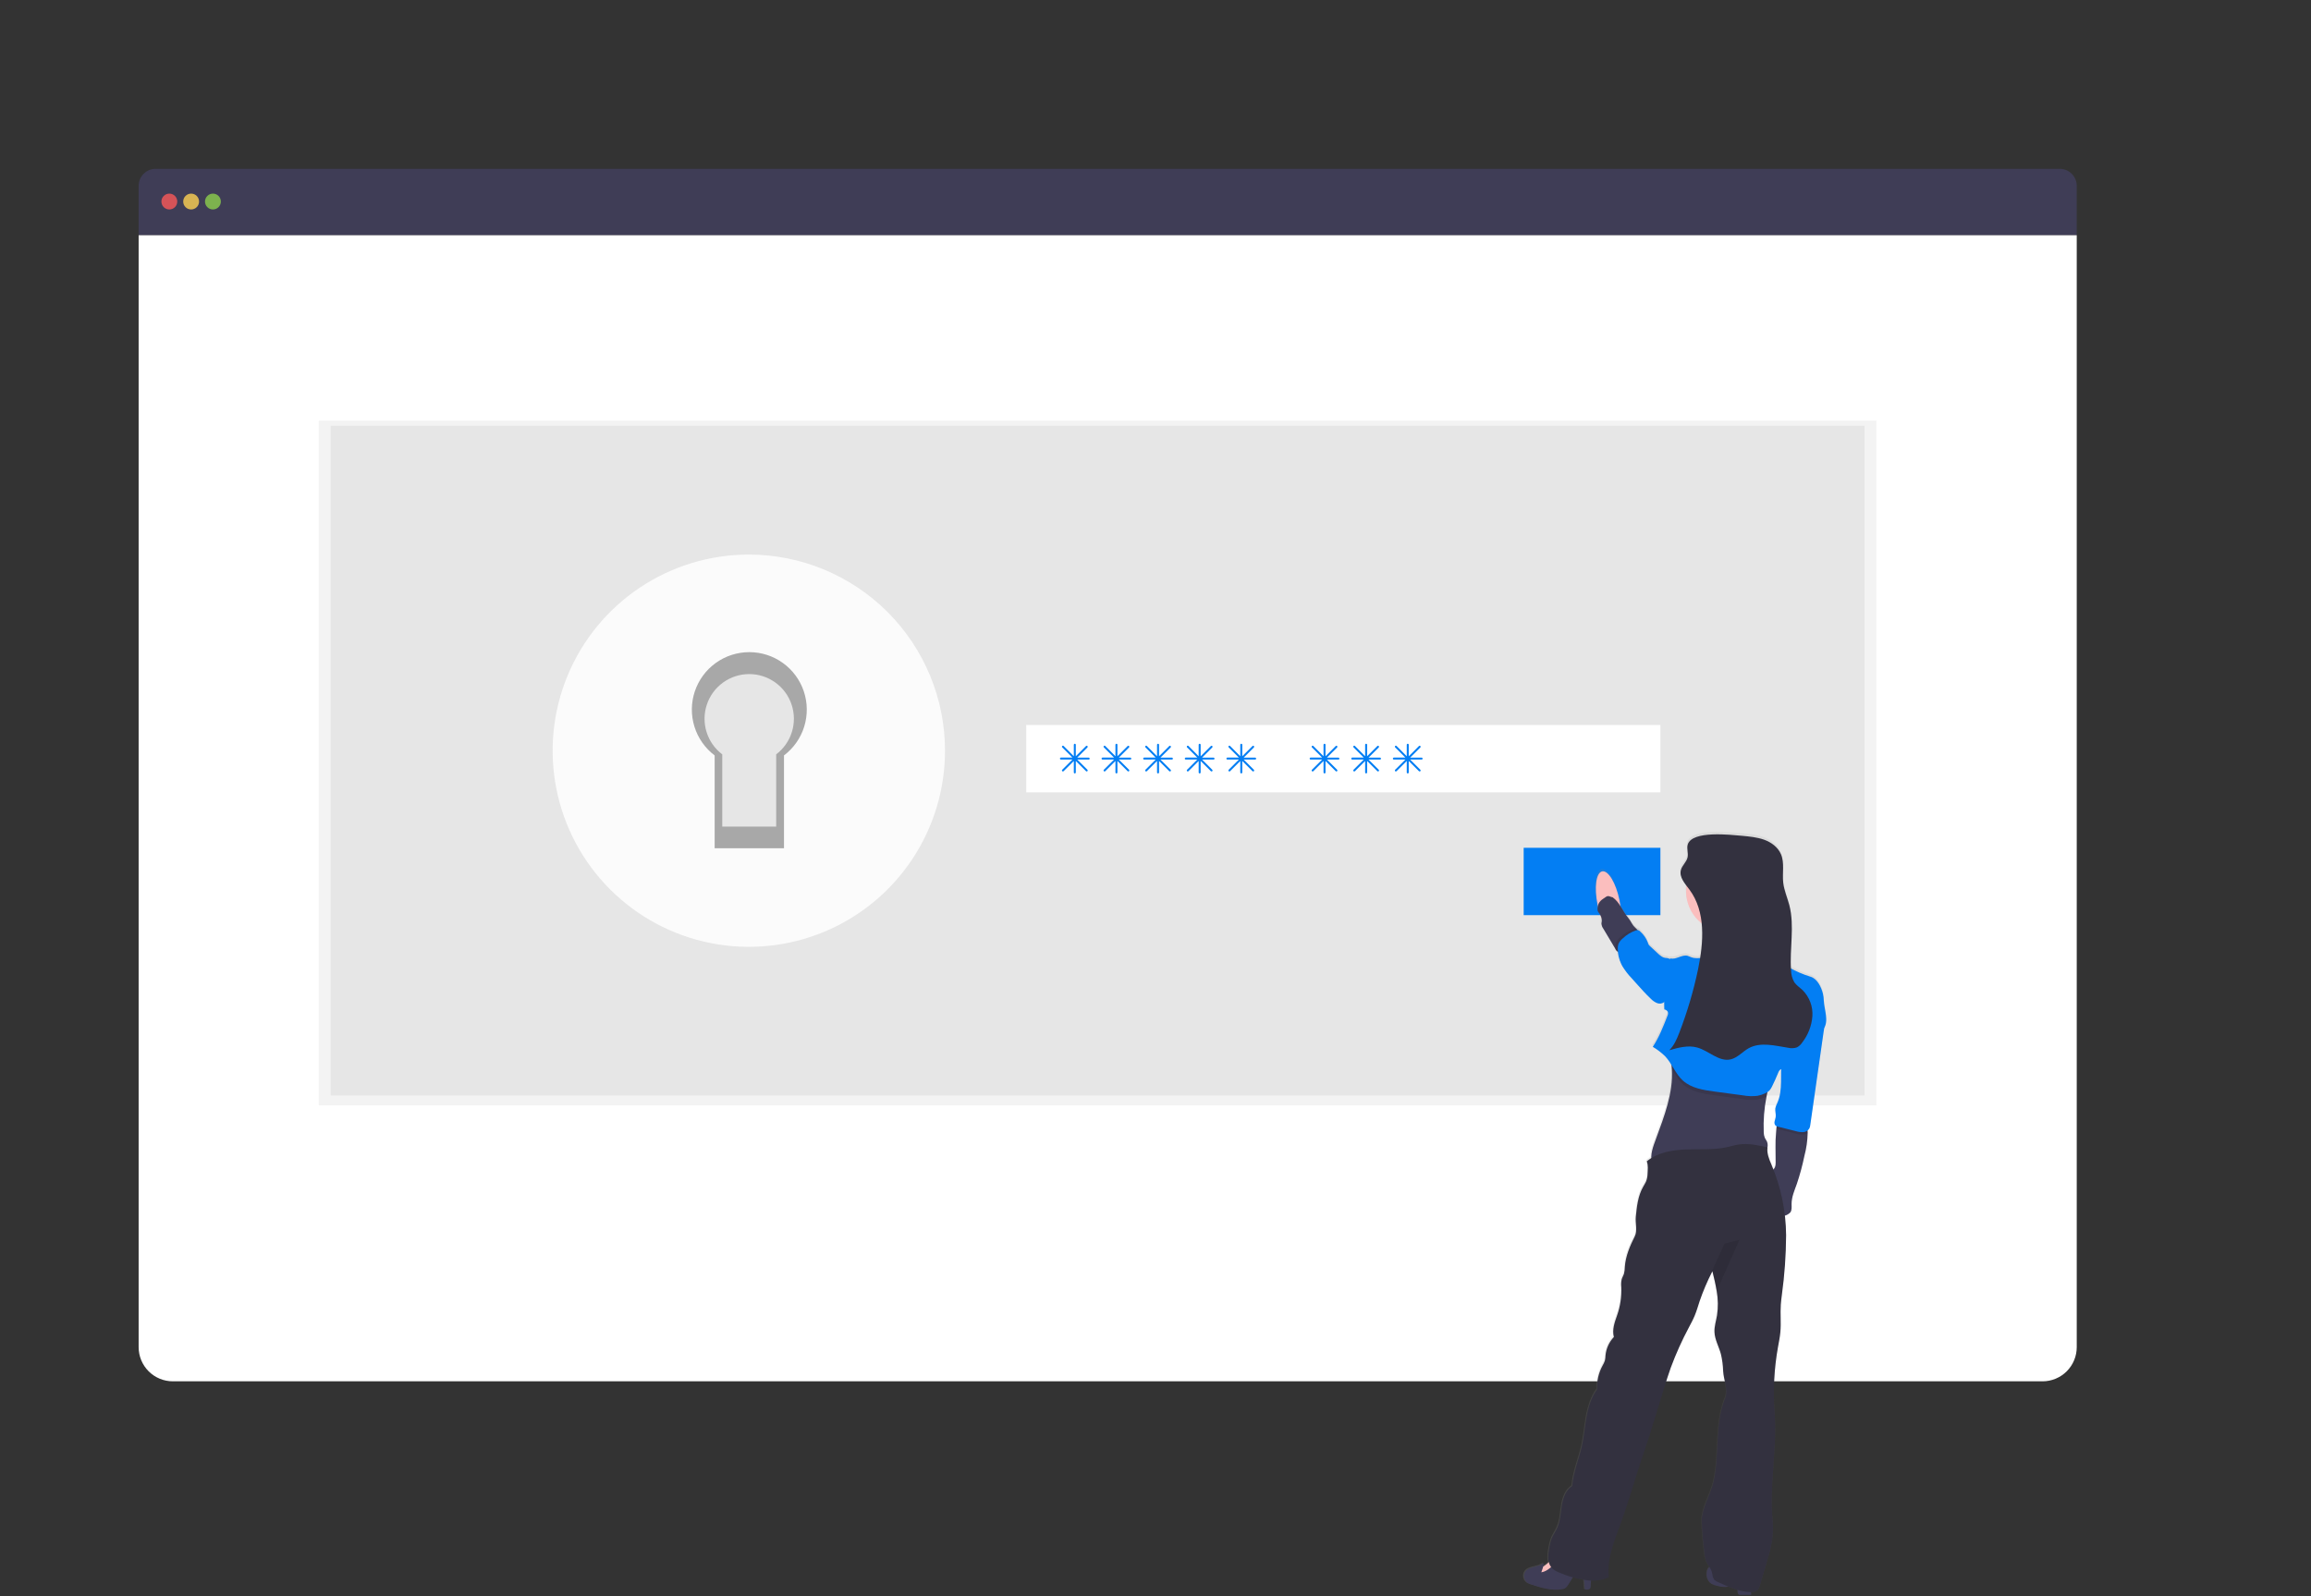 <svg width="877" height="606" viewBox="0 0 877 606" fill="none" xmlns="http://www.w3.org/2000/svg">
<rect x="0" y="0" width="877" height="606" fill="#333333" stroke="none"/>
<g clip-path="url(#clip0)">
<path d="M746.417 485.333C746.417 485.333 737.174 479.234 728.014 483.573C728.014 483.573 730.835 489.003 742.431 488.491L746.417 485.333Z" fill="#6C63FF"/>
<path d="M747.59 485.656C747.59 485.656 750.402 496.365 743.348 503.652C743.348 503.652 739.107 499.238 743.348 488.424L747.59 485.656Z" fill="#6C63FF"/>
<path d="M759.081 475.376C759.081 475.376 758.397 466.269 737.829 469.292C737.829 469.292 737.731 475.165 744.95 477.948C752.17 480.73 755.479 478.384 759.081 475.376Z" fill="#6C63FF"/>
<path d="M760.375 475.316C760.375 475.316 769.068 478.106 761.315 497.396C761.315 497.396 755.577 496.117 754.546 488.439C753.516 480.761 756.569 478.113 760.375 475.316Z" fill="#6C63FF"/>
<path d="M771.986 462.396C771.986 462.396 773.166 447.408 752.147 448.942C752.147 448.942 750.643 462.479 768.278 465.998L771.986 462.396Z" fill="#6C63FF"/>
<path d="M785.876 445.475C785.876 445.475 782.996 428.487 761.984 433.548C761.984 433.548 761.909 448.235 782.447 449.521L785.876 445.475Z" fill="#6C63FF"/>
<path d="M772.557 462.283C772.557 462.283 787.463 460.335 787.019 481.4C787.019 481.4 773.55 483.596 769.151 466.171L772.557 462.283Z" fill="#6C63FF"/>
<path d="M781.665 64.096H59.05C57.342 64.096 55.705 64.774 54.498 65.981C53.291 67.189 52.612 68.826 52.612 70.533V89.289H788.102V70.533C788.102 68.826 787.424 67.189 786.217 65.981C785.009 64.774 783.372 64.096 781.665 64.096Z" fill="#3F3D56"/>
<path d="M52.612 89.289V511.361C52.612 514.803 53.98 518.105 56.414 520.539C58.848 522.973 62.15 524.341 65.592 524.341H775.122C778.564 524.341 781.866 522.973 784.3 520.539C786.734 518.105 788.102 514.803 788.102 511.361V89.289H52.612Z" fill="white"/>
<path opacity="0.8" d="M64.261 79.513C65.923 79.513 67.269 78.166 67.269 76.504C67.269 74.843 65.923 73.496 64.261 73.496C62.6 73.496 61.253 74.843 61.253 76.504C61.253 78.166 62.6 79.513 64.261 79.513Z" fill="#FA5959"/>
<path opacity="0.8" d="M72.534 79.513C74.195 79.513 75.542 78.166 75.542 76.504C75.542 74.843 74.195 73.496 72.534 73.496C70.872 73.496 69.526 74.843 69.526 76.504C69.526 78.166 70.872 79.513 72.534 79.513Z" fill="#FED253"/>
<path opacity="0.8" d="M80.806 79.513C82.468 79.513 83.814 78.166 83.814 76.504C83.814 74.843 82.468 73.496 80.806 73.496C79.145 73.496 77.798 74.843 77.798 76.504C77.798 78.166 79.145 79.513 80.806 79.513Z" fill="#8CCF4D"/>
<path opacity="0.05" d="M712.079 159.664H120.98V419.583H712.079V159.664Z" fill="black"/>
<path d="M707.567 161.635H125.492V415.822H707.567V161.635Z" fill="#E6E6E6"/>
<path d="M284.171 227.054C272.718 227.054 261.523 230.45 252 236.813C242.477 243.176 235.055 252.22 230.672 262.801C226.29 273.382 225.143 285.025 227.377 296.258C229.612 307.491 235.127 317.809 243.225 325.907C251.323 334.005 261.641 339.521 272.874 341.755C284.107 343.989 295.75 342.842 306.331 338.46C316.912 334.077 325.956 326.655 332.319 317.132C338.682 307.609 342.078 296.414 342.078 284.961C342.078 277.356 340.58 269.827 337.67 262.801C334.76 255.775 330.495 249.392 325.117 244.015C319.74 238.638 313.357 234.372 306.331 231.462C299.306 228.552 291.776 227.054 284.171 227.054ZM294.557 286.352V313.771H274.086V286.352C271.254 284.208 269.166 281.228 268.118 277.833C267.07 274.439 267.115 270.8 268.245 267.432C269.376 264.064 271.537 261.137 274.421 259.062C277.306 256.988 280.769 255.872 284.322 255.872C287.875 255.872 291.338 256.988 294.222 259.062C297.107 261.137 299.267 264.064 300.398 267.432C301.529 270.8 301.573 274.439 300.525 277.833C299.477 281.228 297.39 284.208 294.557 286.352Z" fill="#B0B0B0"/>
<path opacity="0.05" d="M284.171 227.054C272.718 227.054 261.523 230.45 252 236.813C242.477 243.176 235.055 252.22 230.672 262.801C226.29 273.382 225.143 285.025 227.377 296.258C229.612 307.491 235.127 317.809 243.225 325.907C251.323 334.005 261.641 339.521 272.874 341.755C284.107 343.989 295.75 342.842 306.331 338.46C316.912 334.077 325.956 326.655 332.319 317.132C338.682 307.609 342.078 296.414 342.078 284.961C342.078 277.356 340.58 269.827 337.67 262.801C334.76 255.775 330.495 249.392 325.117 244.015C319.74 238.638 313.357 234.372 306.331 231.462C299.306 228.552 291.776 227.054 284.171 227.054ZM294.557 286.352V313.771H274.086V286.352C271.254 284.208 269.166 281.228 268.118 277.833C267.07 274.439 267.115 270.8 268.245 267.432C269.376 264.064 271.537 261.137 274.421 259.062C277.306 256.988 280.769 255.872 284.322 255.872C287.875 255.872 291.338 256.988 294.222 259.062C297.107 261.137 299.267 264.064 300.398 267.432C301.529 270.8 301.573 274.439 300.525 277.833C299.477 281.228 297.39 284.208 294.557 286.352Z" fill="black"/>
<path d="M284.171 210.509C269.446 210.509 255.052 214.876 242.808 223.057C230.565 231.238 221.022 242.865 215.387 256.47C209.752 270.074 208.278 285.043 211.15 299.486C214.023 313.928 221.114 327.194 231.526 337.606C241.938 348.018 255.204 355.109 269.646 357.982C284.089 360.854 299.058 359.38 312.663 353.745C326.267 348.11 337.894 338.567 346.075 326.324C354.256 314.08 358.623 299.686 358.623 284.961C358.623 265.215 350.779 246.278 336.816 232.316C322.854 218.353 303.917 210.509 284.171 210.509ZM297.52 286.751V321.999H271.199V286.751C267.555 283.993 264.87 280.161 263.521 275.795C262.173 271.43 262.23 266.751 263.684 262.419C265.139 258.087 267.917 254.322 271.626 251.654C275.336 248.986 279.79 247.551 284.359 247.551C288.929 247.551 293.382 248.986 297.092 251.654C300.802 254.322 303.58 258.087 305.034 262.419C306.488 266.751 306.545 271.43 305.197 275.795C303.849 280.161 301.163 283.993 297.52 286.751Z" fill="#FBFBFB"/>
<path d="M630.107 275.192H389.456V300.761H630.107V275.192Z" fill="white"/>
<path d="M630.107 321.818H578.217V347.387H630.107V321.818Z" fill="#037EF3"/>
<path d="M413.145 287.593H408.791L412.664 283.728C412.733 283.656 412.772 283.56 412.772 283.461C412.772 283.361 412.733 283.265 412.664 283.194C412.629 283.158 412.587 283.13 412.541 283.111C412.496 283.092 412.446 283.082 412.397 283.082C412.347 283.082 412.298 283.092 412.252 283.111C412.206 283.13 412.165 283.158 412.13 283.194L408.257 287.067V282.705C408.257 282.605 408.217 282.509 408.147 282.439C408.076 282.368 407.981 282.329 407.881 282.329C407.782 282.331 407.687 282.371 407.617 282.441C407.547 282.511 407.507 282.606 407.505 282.705V287.067L403.639 283.171C403.605 283.136 403.563 283.108 403.517 283.089C403.471 283.07 403.422 283.06 403.372 283.06C403.323 283.06 403.274 283.07 403.228 283.089C403.182 283.108 403.14 283.136 403.106 283.171C403.036 283.243 402.997 283.338 402.997 283.438C402.997 283.538 403.036 283.633 403.106 283.705L406.978 287.57H402.617C402.518 287.572 402.423 287.613 402.353 287.683C402.283 287.753 402.243 287.847 402.241 287.946C402.241 288.046 402.28 288.142 402.351 288.212C402.421 288.283 402.517 288.322 402.617 288.322H406.978L403.106 292.195C403.036 292.267 402.997 292.363 402.997 292.462C402.997 292.562 403.036 292.658 403.106 292.729C403.178 292.797 403.273 292.835 403.372 292.835C403.472 292.835 403.567 292.797 403.639 292.729L407.505 288.856V293.211C407.505 293.31 407.545 293.406 407.615 293.477C407.686 293.547 407.781 293.587 407.881 293.587C407.981 293.587 408.076 293.547 408.147 293.477C408.217 293.406 408.257 293.31 408.257 293.211V288.856L412.13 292.729C412.202 292.797 412.298 292.835 412.397 292.835C412.496 292.835 412.591 292.797 412.664 292.729C412.733 292.658 412.772 292.562 412.772 292.462C412.772 292.363 412.733 292.267 412.664 292.195L408.791 288.322H413.145C413.245 288.322 413.341 288.283 413.411 288.212C413.482 288.142 413.521 288.046 413.521 287.946C413.515 287.851 413.473 287.761 413.403 287.695C413.333 287.629 413.241 287.593 413.145 287.593Z" fill="#037EF3"/>
<path d="M428.938 287.593H424.584L428.457 283.728C428.526 283.656 428.565 283.56 428.565 283.461C428.565 283.361 428.526 283.265 428.457 283.194C428.422 283.158 428.38 283.13 428.334 283.111C428.288 283.092 428.239 283.082 428.19 283.082C428.14 283.082 428.091 283.092 428.045 283.111C427.999 283.13 427.958 283.158 427.923 283.194L424.05 287.067V282.705C424.05 282.605 424.01 282.509 423.94 282.439C423.869 282.368 423.773 282.329 423.674 282.329C423.575 282.331 423.48 282.371 423.41 282.441C423.34 282.511 423.3 282.606 423.298 282.705V287.067L419.432 283.171C419.397 283.136 419.356 283.108 419.31 283.089C419.264 283.07 419.215 283.06 419.165 283.06C419.116 283.06 419.066 283.07 419.021 283.089C418.975 283.108 418.933 283.136 418.898 283.171C418.829 283.243 418.79 283.338 418.79 283.438C418.79 283.538 418.829 283.633 418.898 283.705L422.771 287.57H418.409C418.31 287.572 418.216 287.613 418.146 287.683C418.076 287.753 418.035 287.847 418.033 287.946C418.033 288.046 418.073 288.142 418.144 288.212C418.214 288.283 418.31 288.322 418.409 288.322H422.771L418.898 292.195C418.829 292.267 418.79 292.363 418.79 292.462C418.79 292.562 418.829 292.658 418.898 292.729C418.971 292.797 419.066 292.835 419.165 292.835C419.264 292.835 419.36 292.797 419.432 292.729L423.298 288.856V293.211C423.298 293.31 423.337 293.406 423.408 293.477C423.478 293.547 423.574 293.587 423.674 293.587C423.773 293.587 423.869 293.547 423.94 293.477C424.01 293.406 424.05 293.31 424.05 293.211V288.856L427.923 292.729C427.995 292.797 428.09 292.835 428.19 292.835C428.289 292.835 428.384 292.797 428.457 292.729C428.526 292.658 428.565 292.562 428.565 292.462C428.565 292.363 428.526 292.267 428.457 292.195L424.584 288.322H428.938C429.038 288.322 429.133 288.283 429.204 288.212C429.274 288.142 429.314 288.046 429.314 287.946C429.308 287.851 429.266 287.761 429.196 287.695C429.126 287.629 429.034 287.593 428.938 287.593Z" fill="#037EF3"/>
<path d="M444.731 287.593H440.376L444.249 283.728C444.319 283.656 444.357 283.56 444.357 283.461C444.357 283.361 444.319 283.265 444.249 283.194C444.214 283.158 444.173 283.13 444.127 283.111C444.081 283.092 444.032 283.082 443.982 283.082C443.933 283.082 443.884 283.092 443.838 283.111C443.792 283.13 443.75 283.158 443.715 283.194L439.842 287.067V282.705C439.842 282.605 439.803 282.509 439.732 282.439C439.662 282.368 439.566 282.329 439.466 282.329C439.367 282.331 439.273 282.371 439.203 282.441C439.133 282.511 439.092 282.606 439.09 282.705V287.067L435.225 283.171C435.19 283.136 435.148 283.108 435.103 283.089C435.057 283.07 435.008 283.06 434.958 283.06C434.908 283.06 434.859 283.07 434.813 283.089C434.768 283.108 434.726 283.136 434.691 283.171C434.622 283.243 434.583 283.338 434.583 283.438C434.583 283.538 434.622 283.633 434.691 283.705L438.564 287.57H434.202C434.103 287.572 434.008 287.613 433.938 287.683C433.868 287.753 433.828 287.847 433.826 287.946C433.826 288.046 433.866 288.142 433.936 288.212C434.007 288.283 434.102 288.322 434.202 288.322H438.564L434.691 292.195C434.622 292.267 434.583 292.363 434.583 292.462C434.583 292.562 434.622 292.658 434.691 292.729C434.763 292.797 434.859 292.835 434.958 292.835C435.057 292.835 435.152 292.797 435.225 292.729L439.09 288.856V293.211C439.09 293.31 439.13 293.406 439.2 293.477C439.271 293.547 439.367 293.587 439.466 293.587C439.566 293.587 439.662 293.547 439.732 293.477C439.803 293.406 439.842 293.31 439.842 293.211V288.856L443.715 292.729C443.788 292.797 443.883 292.835 443.982 292.835C444.081 292.835 444.177 292.797 444.249 292.729C444.319 292.658 444.357 292.562 444.357 292.462C444.357 292.363 444.319 292.267 444.249 292.195L440.376 288.322H444.731C444.83 288.322 444.926 288.283 444.996 288.212C445.067 288.142 445.107 288.046 445.107 287.946C445.101 287.851 445.059 287.761 444.989 287.695C444.919 287.629 444.827 287.593 444.731 287.593Z" fill="#037EF3"/>
<path d="M507.905 287.593H503.55L507.423 283.728C507.493 283.656 507.531 283.56 507.531 283.461C507.531 283.361 507.493 283.265 507.423 283.194C507.388 283.158 507.347 283.13 507.301 283.111C507.255 283.092 507.206 283.082 507.156 283.082C507.107 283.082 507.057 283.092 507.012 283.111C506.966 283.13 506.924 283.158 506.889 283.194L503.016 287.067V282.705C503.016 282.605 502.977 282.509 502.906 282.439C502.836 282.368 502.74 282.329 502.64 282.329C502.541 282.331 502.447 282.371 502.376 282.441C502.306 282.511 502.266 282.606 502.264 282.705V287.067L498.399 283.171C498.364 283.136 498.322 283.108 498.276 283.089C498.231 283.07 498.181 283.06 498.132 283.06C498.082 283.06 498.033 283.07 497.987 283.089C497.941 283.108 497.9 283.136 497.865 283.171C497.795 283.243 497.757 283.338 497.757 283.438C497.757 283.538 497.795 283.633 497.865 283.705L501.738 287.57H497.376C497.277 287.572 497.182 287.613 497.112 287.683C497.042 287.753 497.002 287.847 497 287.946C497 288.046 497.04 288.142 497.11 288.212C497.181 288.283 497.276 288.322 497.376 288.322H501.738L497.865 292.195C497.795 292.267 497.757 292.363 497.757 292.462C497.757 292.562 497.795 292.658 497.865 292.729C497.937 292.797 498.033 292.835 498.132 292.835C498.231 292.835 498.326 292.797 498.399 292.729L502.264 288.856V293.211C502.264 293.31 502.304 293.406 502.374 293.477C502.445 293.547 502.541 293.587 502.64 293.587C502.74 293.587 502.836 293.547 502.906 293.477C502.977 293.406 503.016 293.31 503.016 293.211V288.856L506.889 292.729C506.962 292.797 507.057 292.835 507.156 292.835C507.255 292.835 507.351 292.797 507.423 292.729C507.493 292.658 507.531 292.562 507.531 292.462C507.531 292.363 507.493 292.267 507.423 292.195L503.55 288.322H507.905C508.004 288.322 508.1 288.283 508.17 288.212C508.241 288.142 508.281 288.046 508.281 287.946C508.275 287.851 508.233 287.761 508.163 287.695C508.093 287.629 508 287.593 507.905 287.593Z" fill="#037EF3"/>
<path d="M460.523 287.593H456.169L460.042 283.728C460.111 283.656 460.15 283.56 460.15 283.461C460.15 283.361 460.111 283.265 460.042 283.194C460.007 283.158 459.965 283.13 459.92 283.111C459.874 283.092 459.825 283.082 459.775 283.082C459.725 283.082 459.676 283.092 459.63 283.111C459.585 283.13 459.543 283.158 459.508 283.194L455.635 287.067V282.705C455.635 282.605 455.595 282.509 455.525 282.439C455.454 282.368 455.359 282.329 455.259 282.329C455.16 282.331 455.065 282.371 454.995 282.441C454.925 282.511 454.885 282.606 454.883 282.705V287.067L451.018 283.171C450.983 283.136 450.941 283.108 450.895 283.089C450.849 283.07 450.8 283.06 450.751 283.06C450.701 283.06 450.652 283.07 450.606 283.089C450.56 283.108 450.519 283.136 450.484 283.171C450.414 283.243 450.375 283.338 450.375 283.438C450.375 283.538 450.414 283.633 450.484 283.705L454.357 287.57H449.995C449.896 287.572 449.801 287.613 449.731 287.683C449.661 287.753 449.621 287.847 449.619 287.946C449.619 288.046 449.658 288.142 449.729 288.212C449.799 288.283 449.895 288.322 449.995 288.322H454.357L450.484 292.195C450.414 292.267 450.375 292.363 450.375 292.462C450.375 292.562 450.414 292.658 450.484 292.729C450.556 292.797 450.651 292.835 450.751 292.835C450.85 292.835 450.945 292.797 451.018 292.729L454.883 288.856V293.211C454.883 293.31 454.923 293.406 454.993 293.477C455.064 293.547 455.159 293.587 455.259 293.587C455.359 293.587 455.454 293.547 455.525 293.477C455.595 293.406 455.635 293.31 455.635 293.211V288.856L459.508 292.729C459.58 292.797 459.676 292.835 459.775 292.835C459.874 292.835 459.97 292.797 460.042 292.729C460.111 292.658 460.15 292.562 460.15 292.462C460.15 292.363 460.111 292.267 460.042 292.195L456.169 288.322H460.523C460.623 288.322 460.719 288.283 460.789 288.212C460.86 288.142 460.899 288.046 460.899 287.946C460.894 287.851 460.851 287.761 460.782 287.695C460.712 287.629 460.619 287.593 460.523 287.593Z" fill="#037EF3"/>
<path d="M523.697 287.593H519.343L523.216 283.728C523.285 283.656 523.324 283.56 523.324 283.461C523.324 283.361 523.285 283.265 523.216 283.194C523.181 283.158 523.139 283.13 523.094 283.111C523.048 283.092 522.999 283.082 522.949 283.082C522.899 283.082 522.85 283.092 522.804 283.111C522.759 283.13 522.717 283.158 522.682 283.194L518.809 287.067V282.705C518.809 282.605 518.769 282.509 518.699 282.439C518.628 282.368 518.533 282.329 518.433 282.329C518.334 282.331 518.239 282.371 518.169 282.441C518.099 282.511 518.059 282.606 518.057 282.705V287.067L514.191 283.171C514.157 283.136 514.115 283.108 514.069 283.089C514.023 283.07 513.974 283.06 513.924 283.06C513.875 283.06 513.826 283.07 513.78 283.089C513.734 283.108 513.692 283.136 513.658 283.171C513.588 283.243 513.549 283.338 513.549 283.438C513.549 283.538 513.588 283.633 513.658 283.705L517.531 287.57H513.169C513.07 287.572 512.975 287.613 512.905 287.683C512.835 287.753 512.795 287.847 512.793 287.946C512.793 288.046 512.832 288.142 512.903 288.212C512.973 288.283 513.069 288.322 513.169 288.322H517.531L513.658 292.195C513.588 292.267 513.549 292.363 513.549 292.462C513.549 292.562 513.588 292.658 513.658 292.729C513.73 292.797 513.825 292.835 513.924 292.835C514.024 292.835 514.119 292.797 514.191 292.729L518.057 288.856V293.211C518.057 293.31 518.097 293.406 518.167 293.477C518.238 293.547 518.333 293.587 518.433 293.587C518.533 293.587 518.628 293.547 518.699 293.477C518.769 293.406 518.809 293.31 518.809 293.211V288.856L522.682 292.729C522.754 292.797 522.85 292.835 522.949 292.835C523.048 292.835 523.143 292.797 523.216 292.729C523.285 292.658 523.324 292.562 523.324 292.462C523.324 292.363 523.285 292.267 523.216 292.195L519.343 288.322H523.697C523.797 288.322 523.893 288.283 523.963 288.212C524.034 288.142 524.073 288.046 524.073 287.946C524.067 287.851 524.025 287.761 523.955 287.695C523.886 287.629 523.793 287.593 523.697 287.593Z" fill="#037EF3"/>
<path d="M476.316 287.593H471.962L475.835 283.728C475.904 283.656 475.943 283.56 475.943 283.461C475.943 283.361 475.904 283.265 475.835 283.194C475.8 283.158 475.758 283.13 475.712 283.111C475.667 283.092 475.617 283.082 475.568 283.082C475.518 283.082 475.469 283.092 475.423 283.111C475.377 283.13 475.336 283.158 475.301 283.194L471.428 287.067V282.705C471.428 282.605 471.388 282.509 471.318 282.439C471.247 282.368 471.152 282.329 471.052 282.329C470.953 282.331 470.858 282.371 470.788 282.441C470.718 282.511 470.678 282.606 470.676 282.705V287.067L466.81 283.171C466.775 283.136 466.734 283.108 466.688 283.089C466.642 283.07 466.593 283.06 466.543 283.06C466.494 283.06 466.445 283.07 466.399 283.089C466.353 283.108 466.311 283.136 466.276 283.171C466.207 283.243 466.168 283.338 466.168 283.438C466.168 283.538 466.207 283.633 466.276 283.705L470.149 287.57H465.788C465.688 287.572 465.594 287.613 465.524 287.683C465.454 287.753 465.414 287.847 465.412 287.946C465.412 288.046 465.451 288.142 465.522 288.212C465.592 288.283 465.688 288.322 465.788 288.322H470.149L466.276 292.195C466.207 292.267 466.168 292.363 466.168 292.462C466.168 292.562 466.207 292.658 466.276 292.729C466.349 292.797 466.444 292.835 466.543 292.835C466.642 292.835 466.738 292.797 466.81 292.729L470.676 288.856V293.211C470.676 293.31 470.715 293.406 470.786 293.477C470.856 293.547 470.952 293.587 471.052 293.587C471.152 293.587 471.247 293.547 471.318 293.477C471.388 293.406 471.428 293.31 471.428 293.211V288.856L475.301 292.729C475.373 292.797 475.469 292.835 475.568 292.835C475.667 292.835 475.762 292.797 475.835 292.729C475.904 292.658 475.943 292.562 475.943 292.462C475.943 292.363 475.904 292.267 475.835 292.195L471.962 288.322H476.316C476.416 288.322 476.511 288.283 476.582 288.212C476.652 288.142 476.692 288.046 476.692 287.946C476.686 287.851 476.644 287.761 476.574 287.695C476.504 287.629 476.412 287.593 476.316 287.593Z" fill="#037EF3"/>
<path d="M539.49 287.593H535.136L539.009 283.728C539.078 283.656 539.117 283.56 539.117 283.461C539.117 283.361 539.078 283.265 539.009 283.194C538.974 283.158 538.932 283.13 538.886 283.111C538.84 283.092 538.791 283.082 538.742 283.082C538.692 283.082 538.643 283.092 538.597 283.111C538.551 283.13 538.51 283.158 538.475 283.194L534.602 287.067V282.705C534.602 282.605 534.562 282.509 534.492 282.439C534.421 282.368 534.325 282.329 534.226 282.329C534.127 282.331 534.032 282.371 533.962 282.441C533.892 282.511 533.852 282.606 533.85 282.705V287.067L529.984 283.171C529.949 283.136 529.908 283.108 529.862 283.089C529.816 283.07 529.767 283.06 529.717 283.06C529.668 283.06 529.618 283.07 529.573 283.089C529.527 283.108 529.485 283.136 529.45 283.171C529.381 283.243 529.342 283.338 529.342 283.438C529.342 283.538 529.381 283.633 529.45 283.705L533.323 287.57H528.961C528.862 287.572 528.768 287.613 528.698 287.683C528.628 287.753 528.587 287.847 528.585 287.946C528.585 288.046 528.625 288.142 528.696 288.212C528.766 288.283 528.862 288.322 528.961 288.322H533.323L529.45 292.195C529.381 292.267 529.342 292.363 529.342 292.462C529.342 292.562 529.381 292.658 529.45 292.729C529.523 292.797 529.618 292.835 529.717 292.835C529.816 292.835 529.912 292.797 529.984 292.729L533.85 288.856V293.211C533.85 293.31 533.889 293.406 533.96 293.477C534.03 293.547 534.126 293.587 534.226 293.587C534.325 293.587 534.421 293.547 534.492 293.477C534.562 293.406 534.602 293.31 534.602 293.211V288.856L538.475 292.729C538.547 292.797 538.643 292.835 538.742 292.835C538.841 292.835 538.936 292.797 539.009 292.729C539.078 292.658 539.117 292.562 539.117 292.462C539.117 292.363 539.078 292.267 539.009 292.195L535.136 288.322H539.49C539.59 288.322 539.685 288.283 539.756 288.212C539.826 288.142 539.866 288.046 539.866 287.946C539.86 287.851 539.818 287.761 539.748 287.695C539.678 287.629 539.586 287.593 539.49 287.593Z" fill="#037EF3"/>
<path d="M692.142 379.078C692.121 378.169 692.008 377.264 691.804 376.378C691.127 373.836 689.601 370.76 687.089 369.993C684.495 369.199 681.99 368.141 679.613 366.835C679.162 358.773 681.012 350.523 678.997 342.71C678.245 339.852 677.004 337.114 676.673 334.189C676.259 330.549 677.252 326.669 675.801 323.315C674.658 320.667 672.146 318.802 669.446 317.825C666.746 316.847 663.836 316.584 660.971 316.321C657.361 316.027 645.674 314.644 641.598 317.87C641.317 318.088 641.064 318.341 640.846 318.622C640.756 318.746 640.676 318.877 640.605 319.013L640.568 319.073C640.486 319.23 640.418 319.393 640.365 319.562C640.308 319.746 640.265 319.935 640.237 320.126C640.237 320.186 640.237 320.246 640.237 320.306C640.237 320.367 640.237 320.57 640.237 320.705V320.908C640.237 321.043 640.237 321.179 640.237 321.322C640.237 321.465 640.237 321.427 640.237 321.48C640.29 322.156 640.387 322.833 640.387 323.503C640.395 323.836 640.365 324.169 640.297 324.495C640.047 325.382 639.622 326.211 639.049 326.932L638.913 327.127C638.831 327.248 638.748 327.361 638.673 327.481C638.598 327.601 638.537 327.691 638.477 327.797C638.417 327.902 638.357 327.97 638.304 328.067C638.232 328.191 638.166 328.319 638.109 328.451C638.109 328.526 638.026 328.594 637.996 328.669C637.902 328.872 637.826 329.084 637.77 329.301C637.594 329.954 637.579 330.641 637.725 331.301C637.928 332.145 638.277 332.947 638.756 333.67C638.944 333.978 639.147 334.279 639.357 334.58L639.884 335.295C639.785 335.992 639.733 336.696 639.726 337.4C639.726 339.755 640.261 342.079 641.29 344.197C642.319 346.316 643.816 348.173 645.667 349.628C645.965 352.804 645.932 356.002 645.569 359.172C645.501 359.833 645.419 360.503 645.328 361.165C645.238 361.826 645.17 362.262 645.08 362.811C643.98 362.969 642.858 362.884 641.794 362.563C641.303 362.344 640.801 362.151 640.29 361.984C638.101 361.435 635.868 363.616 633.702 362.954C633.702 363.06 633.642 363.157 633.604 363.255C633.152 362.974 632.632 362.821 632.1 362.811C630.814 362.751 629.769 361.819 628.836 360.939L625.971 358.239C625.784 358.074 625.618 357.887 625.475 357.683C625.321 357.39 625.204 357.079 625.129 356.758C624.647 355.201 623.482 353.96 622.354 352.779C622.14 352.51 621.856 352.305 621.534 352.185C621.409 352.166 621.283 352.166 621.158 352.185C621.081 352.08 620.998 351.98 620.91 351.884C620.715 351.661 620.507 351.45 620.286 351.253C618.917 349.989 618.781 348.906 617.593 347.493C616.557 346.144 615.617 344.724 614.781 343.244C614.683 342.454 614.548 341.642 614.382 340.822C614.003 338.945 613.452 337.108 612.735 335.332L611.231 332.001L611.058 332.174C609.968 330.549 608.802 329.662 607.757 329.872C606.004 330.233 605.14 333.633 605.418 338.077L606.019 342.589C606.019 342.702 606.072 342.815 606.102 342.928C605.994 343.462 605.939 344.006 605.937 344.552C605.937 345.184 606.523 345.65 606.832 346.214C607.325 346.978 607.586 347.869 607.584 348.778C607.546 349.102 607.448 349.41 607.433 349.726C607.474 350.433 607.72 351.112 608.14 351.681L611.9 357.998L612.652 359.322L612.698 359.382C612.935 359.844 613.281 360.241 613.705 360.54C613.853 362.122 614.272 363.666 614.946 365.105C615.074 365.391 615.217 365.662 615.367 365.932C616.378 367.594 617.569 369.14 618.917 370.542L620.707 372.55C622.474 374.521 624.241 376.498 626.159 378.318C626.845 379.049 627.675 379.63 628.596 380.026C629.047 380.206 629.537 380.264 630.018 380.194C630.498 380.124 630.952 379.928 631.333 379.627C631.333 380.559 631.333 381.492 631.333 382.424C631.612 382.442 631.882 382.533 632.114 382.689C632.346 382.845 632.532 383.061 632.653 383.313C632.774 383.565 632.826 383.845 632.803 384.124C632.779 384.403 632.682 384.67 632.521 384.899C630.942 388.952 629.348 393.043 626.956 396.676C628.644 397.675 630.209 398.869 631.619 400.233C632.533 401.246 633.347 402.347 634.048 403.519C634.115 404.076 634.168 404.625 634.198 405.174C634.755 414.138 631.288 423.034 628.182 431.577C627.287 433.999 626.309 436.533 626.385 439.053C625.795 439.416 625.232 439.821 624.7 440.263C625.317 441.873 625.076 443.309 625.008 445.031C624.986 446.064 624.774 447.083 624.384 448.039C624.057 448.702 623.696 449.347 623.301 449.972C621.353 453.409 620.925 457.493 620.534 461.418C620.301 463.787 621.218 466.682 620.143 468.803C618.285 472.443 616.638 476.324 616.383 480.369C616.374 481.28 616.257 482.186 616.037 483.069C615.803 483.821 615.39 484.461 615.179 485.198C614.962 486.185 614.912 487.202 615.029 488.206C615.172 491.81 614.636 495.41 613.45 498.817C612.51 501.502 611.472 504.374 612.209 507.134C610.394 509.04 609.274 511.501 609.028 514.121C609.008 514.791 608.928 515.458 608.787 516.114C608.557 516.784 608.254 517.427 607.884 518.031C606.371 520.788 605.662 523.915 605.839 527.056C603.583 530.117 602.455 533.892 601.785 537.644C601.116 541.397 600.823 545.217 599.966 548.925C598.822 553.828 596.754 558.784 596.348 563.808C593.912 565.364 592.859 568.38 592.393 571.23C591.926 574.08 591.851 577.074 590.655 579.706C590.039 581.074 589.151 582.3 588.565 583.699C588.153 584.813 587.851 585.964 587.662 587.136C587.301 588.971 586.985 591.016 587.429 592.776C586.791 593.452 586.047 594.018 585.226 594.453C585.346 593.987 585.444 593.521 585.527 593.047C583.586 594.807 580.067 594.19 578.518 596.303C578.052 596.984 577.871 597.82 578.011 598.633C578.152 599.445 578.603 600.172 579.27 600.657C579.754 600.953 580.278 601.178 580.826 601.327C584.586 602.53 588.452 603.741 592.317 603.102C592.774 603.052 593.217 602.912 593.618 602.688C594.121 602.318 594.535 601.84 594.829 601.289C595.408 600.372 595.987 599.454 596.559 598.537C597.944 598.95 599.353 599.279 600.778 599.522C600.921 600.725 601.026 601.928 601.079 603.132C601.831 603.282 602.838 603.327 603.192 602.628C603.299 602.363 603.343 602.077 603.32 601.793C603.32 601.259 603.395 600.552 603.44 599.83H603.59C605.885 599.923 608.168 599.461 610.246 598.484C609.441 591.821 612.096 585.308 614.397 579.006C616.826 572.373 618.909 565.62 621.007 558.867C622.512 554.114 624.174 549.512 625.648 544.751C627.503 538.735 629.365 532.719 631.235 526.702C632.047 524.055 632.867 521.438 633.8 518.806C635.763 513.48 638.092 508.296 640.771 503.291C641.523 501.87 642.275 500.464 642.892 498.99C643.644 497.192 644.178 495.312 644.779 493.455C646.09 489.643 647.668 485.929 649.502 482.34C649.555 482.242 649.592 482.152 649.645 482.062C650.254 484.551 650.863 487.078 651.269 489.582C651.819 492.653 651.862 495.792 651.397 498.877C651.036 500.975 650.352 503.051 650.435 505.179C650.547 508.12 652.119 510.789 652.894 513.624C653.393 515.746 653.675 517.913 653.736 520.092C653.947 523.476 655.782 527.274 654.488 530.41C650.465 540.344 652.412 551.565 650.119 561.995C648.938 567.35 645.321 572.381 645.607 577.856C645.807 581.741 646.148 585.617 646.629 589.482C646.745 590.702 647.063 591.894 647.569 593.009C647.869 593.596 648.214 594.159 648.6 594.694C648.269 594.822 647.99 595.16 647.75 595.874C647.133 597.755 647.75 600.086 649.419 601.139C650.1 601.502 650.833 601.756 651.593 601.891C652.615 602.181 653.673 602.328 654.736 602.327C655.067 602.309 655.396 602.269 655.721 602.207C656.884 602.695 658.071 603.122 659.279 603.485C659.279 603.793 659.339 604.102 659.376 604.41C659.378 604.571 659.414 604.73 659.482 604.876C659.549 605.023 659.646 605.153 659.767 605.26C659.955 605.347 660.163 605.384 660.369 605.365H664.453C664.453 605.027 664.453 604.681 664.453 604.342C664.92 604.391 665.392 604.341 665.839 604.196C666.286 604.051 666.697 603.814 667.047 603.5C667.409 603.04 667.665 602.506 667.799 601.936C668.912 598.161 670.018 594.383 671.116 590.603C672.432 586.424 672.98 582.042 672.732 577.668C671.281 563.808 674.47 549.903 673.432 536.005C672.807 527.652 673.237 519.253 674.71 511.007C675.049 509.142 675.462 507.247 675.613 505.39C675.944 501.885 675.537 498.343 675.786 494.861C675.868 493.643 676.034 492.432 676.184 491.221C677.215 483.706 677.755 476.133 677.801 468.547C677.778 466.034 677.622 463.524 677.335 461.027C678.119 460.827 678.831 460.41 679.388 459.824C680.057 458.952 679.884 457.726 679.877 456.613C679.877 453.951 680.997 451.439 681.9 448.927C683.058 445.462 684.007 441.932 684.742 438.353C685.519 435.47 685.944 432.503 686.006 429.517C686.006 429.216 685.991 428.915 685.961 428.614C686.244 428.418 686.48 428.161 686.653 427.862C686.849 427.422 686.971 426.952 687.014 426.471C687.284 424.553 687.562 422.628 687.833 420.703C688.034 419.324 688.232 417.948 688.427 416.574L690.819 399.887C691.022 398.435 691.232 396.991 691.435 395.548L692.06 391.231C692.127 390.719 692.203 390.208 692.255 389.727C694.09 386.658 692.338 382.567 692.142 379.078ZM672.191 441.557C671.304 439.451 670.476 437.293 670.687 435.022H670.604C670.802 434.323 670.768 433.579 670.506 432.901C670.273 432.352 669.867 431.886 669.619 431.337C669.352 430.667 669.215 429.952 669.213 429.231C669.026 424.657 669.387 420.077 670.288 415.589C670.386 415.063 670.491 414.529 670.589 414.002C670.905 413.82 671.193 413.595 671.446 413.333C671.842 412.882 672.169 412.375 672.417 411.829C673.266 410.122 674.041 408.385 674.755 406.617C674.989 406.046 675.327 405.384 675.906 405.241C675.786 409.641 676.237 414.13 674.447 418.101C674.107 418.741 673.854 419.424 673.695 420.132C673.53 421.252 673.996 422.388 673.83 423.501C673.748 424.08 673.499 424.614 673.402 425.185C673.327 425.466 673.329 425.761 673.405 426.041C673.482 426.321 673.631 426.576 673.838 426.78C673.938 426.849 674.046 426.905 674.161 426.945C674.116 427.246 674.079 427.554 674.048 427.847C673.988 428.464 673.958 429.043 673.921 429.404C673.748 431.244 673.68 433.092 673.718 434.939C673.718 436.932 673.793 438.925 673.763 440.955C673.791 441.538 673.693 442.12 673.477 442.662C673.328 442.942 673.135 443.196 672.905 443.415C672.687 442.738 672.447 442.144 672.191 441.557Z" fill="url(#paint0_linear)"/>
<path d="M612.827 354.298C615.122 353.828 615.903 348.179 614.571 341.681C613.24 335.183 610.3 330.297 608.005 330.767C605.711 331.237 604.93 336.886 606.261 343.384C607.593 349.882 610.532 354.768 612.827 354.298Z" fill="#FBBEBE"/>
<path d="M647.87 596.017C647.253 597.882 647.87 600.214 649.54 601.229C650.216 601.589 650.944 601.843 651.698 601.981C652.718 602.269 653.774 602.413 654.834 602.41C656.135 602.349 657.383 601.838 658.684 601.658C658.835 601.62 658.993 601.641 659.128 601.718C659.193 601.788 659.242 601.871 659.271 601.962C659.299 602.053 659.307 602.15 659.294 602.244C659.308 602.984 659.363 603.722 659.459 604.455C659.46 604.616 659.496 604.776 659.563 604.922C659.63 605.069 659.728 605.199 659.85 605.305C660.038 605.393 660.245 605.429 660.452 605.41H664.528C664.62 601.829 664.228 598.252 663.362 594.776C663.306 594.51 663.204 594.256 663.061 594.024C662.715 593.646 662.261 593.383 661.76 593.272C660.764 592.858 659.687 592.67 658.609 592.723C657.293 592.896 656.195 593.746 655.075 594.453C653.954 595.16 652.427 595.784 651.066 595.423C649.705 595.062 648.57 593.927 647.87 596.017Z" fill="#3F3D56"/>
<path d="M588.023 592.716C586.877 593.943 585.472 594.899 583.91 595.513L583.218 595.844C583.122 595.881 583.04 595.947 582.985 596.032C582.971 596.091 582.971 596.151 582.984 596.21C582.997 596.269 583.023 596.323 583.06 596.371C583.635 597.261 584.486 597.939 585.483 598.302C586.479 598.664 587.567 598.691 588.58 598.379C589.028 598.267 589.442 598.05 589.791 597.747C590.364 597.067 590.692 596.214 590.723 595.325C590.951 594.409 590.912 593.446 590.61 592.55C589.565 590.197 589.181 591.264 588.023 592.716Z" fill="#FBBEBE"/>
<path d="M603.651 601.981C603.674 602.265 603.63 602.551 603.523 602.816C603.169 603.508 602.184 603.47 601.417 603.32C601.301 600.768 600.992 598.229 600.492 595.724C599.033 595.656 597.98 597.04 597.198 598.281L595.183 601.477C594.891 602.027 594.48 602.505 593.979 602.876C593.576 603.096 593.135 603.237 592.678 603.289C588.828 603.929 584.94 602.718 581.225 601.515C580.678 601.368 580.154 601.145 579.668 600.853C579.005 600.366 578.557 599.642 578.416 598.831C578.276 598.021 578.455 597.187 578.916 596.506C580.473 594.4 583.97 595.002 585.91 593.257C585.708 594.485 585.375 595.687 584.917 596.845C587.512 596.453 589.257 594.077 591.347 592.49C591.873 592.045 592.505 591.744 593.182 591.618C593.689 591.575 594.199 591.629 594.686 591.776C597.097 592.383 599.352 593.493 601.304 595.032C602.094 595.656 603.327 596.536 603.673 597.499C604.042 598.649 603.651 600.755 603.651 601.981Z" fill="#3F3D56"/>
<path d="M655.383 353.855C663.964 353.855 670.92 346.899 670.92 338.318C670.92 329.737 663.964 322.781 655.383 322.781C646.802 322.781 639.846 329.737 639.846 338.318C639.846 346.899 646.802 353.855 655.383 353.855Z" fill="#FBBEBE"/>
<path d="M685.991 430.051C685.928 433.021 685.506 435.973 684.735 438.842C683.999 442.405 683.05 445.921 681.892 449.371C680.997 451.875 679.877 454.387 679.884 457.041C679.884 458.147 680.065 459.373 679.388 460.245C678.785 460.857 678.025 461.292 677.192 461.501C676.776 461.611 676.392 461.818 676.071 462.104C675.749 462.39 675.5 462.748 675.342 463.148C674.636 462.093 674.107 460.929 673.778 459.704C672.429 455.572 671.176 451.419 670.018 447.242C669.912 447.002 669.866 446.739 669.884 446.477C669.903 446.215 669.984 445.962 670.123 445.738C670.314 445.572 670.536 445.447 670.777 445.37C671.548 445.055 672.254 444.602 672.86 444.031C673.145 443.779 673.379 443.475 673.552 443.136C673.771 442.597 673.871 442.018 673.845 441.437C673.845 439.444 673.845 437.458 673.793 435.465C673.761 433.626 673.832 431.785 674.003 429.953C674.003 429.592 674.071 429.013 674.131 428.396C674.244 427.216 674.47 425.847 675.109 425.388C676.064 424.749 678.922 425.606 680.005 425.757C681.87 426.012 683.765 426.313 685.585 426.667C685.849 427.775 685.985 428.911 685.991 430.051Z" fill="#3F3D56"/>
<path d="M623.256 355.712C622.654 356.916 621.21 357.495 620.097 358.254L616.285 360.871C616.03 361.101 615.731 361.276 615.407 361.388C615.083 361.499 614.739 361.543 614.397 361.518C614.087 361.403 613.803 361.228 613.561 361.002C613.32 360.776 613.126 360.504 612.991 360.202C612.993 360.182 612.993 360.162 612.991 360.142L612.201 358.818L608.441 352.516C608.023 351.952 607.78 351.277 607.742 350.576C607.742 350.253 607.854 349.952 607.884 349.628C607.895 348.72 607.633 347.83 607.132 347.071C606.832 346.507 606.23 346.041 606.245 345.409C606.216 344.579 606.36 343.752 606.666 342.98C607.061 342.266 607.627 341.661 608.313 341.221C608.667 340.965 609.028 340.724 609.404 340.469C609.603 340.332 609.824 340.231 610.058 340.168C610.682 340.04 611.299 340.559 611.93 340.581C614.645 342.401 615.691 345.846 617.826 348.327C619.03 349.741 619.15 350.824 620.511 352.087C620.729 352.283 620.94 352.494 621.143 352.712C621.412 353.005 621.64 353.334 621.82 353.689C622.068 354.336 623.564 355.096 623.256 355.712Z" fill="#3F3D56"/>
<path d="M649.923 353.862C651.044 356.231 651.916 358.833 651.593 361.435C651.526 362.14 651.303 362.821 650.938 363.428C649.855 365.09 647.584 365.391 645.607 365.489C645.19 365.454 644.77 365.502 644.373 365.631C643.975 365.76 643.607 365.968 643.29 366.241C643.026 366.625 642.897 367.086 642.923 367.551C642.948 368.017 643.128 368.46 643.433 368.813C644.069 369.491 644.858 370.007 645.734 370.317C648.863 371.693 652.239 372.829 655.639 372.513C657.218 372.362 658.752 371.904 660.324 371.67C662.037 371.485 663.759 371.389 665.483 371.385C667.528 371.309 669.566 371.106 671.604 370.903L677.004 370.369C677.299 370.374 677.585 370.269 677.809 370.076C678.207 369.61 677.696 368.925 677.199 368.572C674.334 366.451 670.687 364.992 669.055 361.804C668.303 360.3 668.07 358.51 667.513 356.885C666.957 355.261 666.069 353.795 665.723 352.14C665.539 350.689 665.456 349.226 665.475 347.763C665.494 346.288 664.957 344.86 663.971 343.762C662.896 342.762 661.339 342.507 659.88 342.446C656.285 342.288 652.458 343.146 649.908 345.68C649.224 346.364 648.637 347.184 647.93 347.801C647.223 348.418 646.261 348.598 646.727 349.41C647.193 350.222 648.111 350.726 648.607 351.441C649.11 352.212 649.55 353.021 649.923 353.862Z" fill="#FBBEBE"/>
<path d="M680.554 375.739C679.605 381.53 678.063 387.208 675.951 392.682C674.889 395.155 673.985 397.691 673.244 400.278C672.665 402.609 672.778 405.106 672.244 407.445C671.582 410.355 670.92 413.273 670.386 416.206C669.49 420.685 669.132 425.254 669.318 429.818C669.32 430.536 669.458 431.248 669.724 431.916C669.972 432.457 670.371 432.924 670.604 433.48C670.779 433.969 670.85 434.489 670.814 435.006C670.777 435.524 670.634 436.029 670.394 436.488C670.008 437.349 669.484 438.142 668.844 438.835C661.835 440.925 654.338 440.241 647.035 440.685C640.305 441.091 633.499 442.474 626.866 441.324C626.114 438.316 627.37 435.165 628.445 432.232C631.566 423.711 635.018 414.837 634.461 405.911C634.403 404.869 634.285 403.832 634.108 402.805C633.017 396.48 634.206 389.93 636.108 383.801C637.289 379.98 637.236 375.912 636.966 371.934C636.832 370.642 636.814 369.341 636.913 368.046C637.022 366.723 637.513 365.461 638.327 364.413C638.327 364.361 638.394 364.308 638.432 364.255C638.47 364.203 638.763 364.21 638.996 364.255C639.056 364.281 639.12 364.294 639.184 364.294C639.249 364.294 639.313 364.281 639.372 364.255L639.455 364.203C639.487 364.18 639.525 364.168 639.564 364.168C639.603 364.168 639.641 364.18 639.673 364.203C639.846 364.308 639.944 364.669 640.32 364.737C640.875 364.821 641.435 364.873 641.997 364.895C642.672 364.915 643.343 365.011 643.997 365.18H644.087C645.065 365.345 646.069 365.26 647.005 364.932C647.628 364.777 648.229 364.544 648.795 364.24C648.961 364.06 649.998 363.894 650.209 363.767C650.893 363.353 650.743 361.413 650.886 360.616C650.965 359.816 651.155 359.031 651.45 358.284C651.792 357.733 652.265 357.274 652.826 356.947C653.387 356.621 654.02 356.437 654.669 356.412C655.963 356.381 657.258 356.497 658.526 356.758C661.332 357.156 664.204 357.088 666.957 357.735C668.341 358.059 669.852 358.547 671.123 357.916C671.469 357.998 671.522 358.299 671.522 358.668C671.489 359.018 671.419 359.363 671.311 359.698C670.83 361.774 672.462 363.684 673.966 365.188C674.601 365.897 675.351 366.494 676.184 366.955C676.936 367.301 677.688 367.444 678.44 367.82C679.049 368.145 679.567 368.618 679.944 369.196C680.378 369.859 680.67 370.604 680.802 371.385C680.963 372.84 680.879 374.312 680.554 375.739Z" fill="#3F3D56"/>
<path opacity="0.1" d="M680.554 375.739C679.605 381.53 678.063 387.208 675.951 392.682C674.889 395.155 673.985 397.691 673.244 400.278C672.665 402.609 672.778 405.106 672.244 407.445C671.582 410.355 670.92 413.273 670.386 416.206C670.228 416.296 670.063 416.379 669.897 416.454C668.962 416.901 667.97 417.22 666.949 417.402C665.116 417.624 663.259 417.563 661.444 417.221L650.713 415.785C646.426 415.206 641.861 414.506 638.68 411.604C636.913 410.009 635.755 407.903 634.484 405.873C634.426 404.832 634.308 403.795 634.13 402.767C633.04 396.442 634.228 389.892 636.131 383.763C637.312 379.943 637.259 375.874 636.988 371.896C636.854 370.604 636.837 369.303 636.936 368.008C637.044 366.686 637.536 365.424 638.349 364.376C638.569 364.311 638.793 364.261 639.019 364.225C639.17 364.195 639.323 364.175 639.477 364.165H639.696C639.949 364.166 640.201 364.196 640.448 364.255C640.96 364.419 641.462 364.612 641.952 364.834H642.042C642.687 365.047 643.364 365.144 644.042 365.12C645.035 365.12 646.058 364.962 647.05 364.895C648.277 364.703 649.532 364.928 650.615 365.534C651.314 366.096 651.977 366.701 652.6 367.346C653.353 367.937 654.2 368.397 655.105 368.707C661.578 371.178 668.76 371.027 675.124 368.286C675.735 367.939 676.429 367.762 677.132 367.775C677.651 367.877 678.143 368.087 678.576 368.392C679.027 368.655 679.471 368.91 679.929 369.144C680.363 369.806 680.655 370.551 680.787 371.332C680.959 372.804 680.88 374.294 680.554 375.739Z" fill="black"/>
<path d="M687.104 370.76C684.109 369.846 681.232 368.584 678.531 367C678.097 366.698 677.605 366.488 677.087 366.384C676.382 366.375 675.687 366.552 675.071 366.895C668.71 369.636 661.531 369.787 655.06 367.316C654.156 367.003 653.31 366.543 652.555 365.955C651.93 365.312 651.267 364.707 650.57 364.143C648.096 362.541 644.674 364.421 641.906 363.391C641.416 363.171 640.914 362.978 640.402 362.811C638.214 362.262 635.988 364.443 633.837 363.782C633.037 365.957 632.445 368.203 632.07 370.49C631.764 373.116 631.601 375.757 631.581 378.401C631.581 379.988 631.506 381.575 631.581 383.162C631.846 383.205 632.099 383.303 632.325 383.449C632.55 383.595 632.742 383.787 632.89 384.011C632.988 384.273 633.029 384.554 633.008 384.833C632.987 385.112 632.906 385.384 632.769 385.628C631.198 389.667 629.603 393.75 627.219 397.367C628.899 398.369 630.459 399.56 631.867 400.917C634.499 403.7 635.792 407.603 638.635 410.175C641.839 413.07 646.404 413.777 650.668 414.348L661.399 415.785C663.217 416.125 665.075 416.188 666.912 415.973C667.93 415.787 668.919 415.466 669.852 415.018C670.462 414.763 671.018 414.395 671.492 413.935C671.888 413.485 672.215 412.978 672.462 412.431C673.311 410.731 674.086 408.994 674.801 407.234C675.049 406.61 675.425 405.88 676.102 405.828C680.087 402.233 683.847 398.548 687.833 394.953C689.435 393.626 690.872 392.111 692.112 390.441C694.09 387.516 692.293 383.372 692.112 379.837C692.09 378.933 691.977 378.034 691.774 377.153C691.127 374.588 689.608 371.52 687.104 370.76Z" fill="#037EF3"/>
<path opacity="0.1" d="M623.256 355.712C622.654 356.916 621.211 357.495 620.098 358.254L616.285 360.871C616.03 361.101 615.731 361.276 615.407 361.388C615.083 361.499 614.739 361.543 614.397 361.518C614.087 361.403 613.803 361.228 613.561 361.002C613.32 360.776 613.126 360.504 612.991 360.202C612.991 360.029 612.991 359.841 612.991 359.66C612.962 359.052 613.043 358.443 613.231 357.863C613.605 357.013 614.184 356.268 614.916 355.697C616.332 354.357 618.016 353.331 619.857 352.689C620.144 352.577 620.456 352.546 620.759 352.599C620.876 352.629 620.988 352.678 621.09 352.742C621.359 353.035 621.587 353.364 621.767 353.719C622.068 354.336 623.564 355.096 623.256 355.712Z" fill="black"/>
<path d="M632.235 363.639C630.957 363.579 629.912 362.654 628.979 361.774L626.129 359.127C625.938 358.965 625.771 358.778 625.632 358.57C625.478 358.278 625.362 357.967 625.287 357.645C624.682 356.126 623.735 354.767 622.519 353.674C622.307 353.405 622.023 353.201 621.699 353.088C621.394 353.031 621.078 353.063 620.789 353.178C618.948 353.819 617.264 354.844 615.848 356.186C615.117 356.758 614.538 357.502 614.164 358.352C613.975 358.931 613.893 359.54 613.923 360.149C613.941 362.136 614.387 364.096 615.232 365.895C615.36 366.173 615.503 366.451 615.653 366.722C616.656 368.38 617.842 369.922 619.188 371.317L620.977 373.317C622.737 375.288 624.497 377.258 626.407 379.07C627.092 379.801 627.922 380.38 628.844 380.77C629.306 380.959 629.812 381.017 630.306 380.937C630.799 380.858 631.261 380.644 631.641 380.319C632.001 379.902 632.273 379.416 632.438 378.89C633.597 375.882 634.694 372.753 634.762 369.512C634.778 368.214 634.723 366.916 634.597 365.624C634.484 364.255 633.514 363.721 632.235 363.639Z" fill="#037EF3"/>
<path d="M677.809 468.924C677.765 476.488 677.227 484.042 676.199 491.537C676.049 492.748 675.883 493.959 675.801 495.17C675.553 498.682 675.959 502.209 675.628 505.698C675.455 507.586 675.064 509.458 674.733 511.301C673.263 519.524 672.834 527.9 673.454 536.231C674.492 550.091 671.311 563.958 672.755 577.78C672.93 580.468 672.781 583.167 672.311 585.82C672.042 587.465 671.653 589.089 671.146 590.678C670.048 594.443 668.945 598.203 667.837 601.958C667.706 602.53 667.449 603.064 667.085 603.523C666.701 603.854 666.251 604.1 665.765 604.244C665.278 604.388 664.767 604.427 664.265 604.357C659.925 604.222 655.842 602.349 651.901 600.522C651.448 600.343 651.028 600.089 650.66 599.77C649.841 598.92 649.908 597.582 649.547 596.461C649.186 595.34 648.209 594.288 647.652 593.137C647.195 592.049 646.918 590.893 646.832 589.715C646.331 585.865 645.99 581.999 645.81 578.119C645.524 572.659 649.134 567.636 650.322 562.326C652.578 551.888 650.668 540.698 654.676 530.793C655.94 527.665 654.105 523.875 653.924 520.506C653.859 518.332 653.577 516.17 653.082 514.053C652.33 511.225 650.743 508.563 650.63 505.63C650.547 503.51 651.232 501.441 651.585 499.351C652.054 496.274 652.011 493.141 651.457 490.078C651.059 487.551 650.45 485.025 649.841 482.558L649.705 482.836C647.873 486.417 646.297 490.124 644.99 493.929C644.388 495.771 643.862 497.651 643.11 499.441C642.493 500.945 641.734 502.321 640.989 503.735C638.319 508.721 635.994 513.885 634.033 519.189C633.1 521.792 632.281 524.454 631.468 527.063L625.896 545.112C624.392 549.857 622.745 554.445 621.271 559.183C619.188 565.951 617.104 572.659 614.683 579.277C612.427 585.556 609.742 592.062 610.547 598.695C608.473 599.669 606.196 600.131 603.906 600.041C600.03 599.698 596.228 598.775 592.626 597.303C591.189 596.769 589.7 596.168 588.73 594.987C587.061 592.949 587.474 589.963 587.978 587.369C588.168 586.199 588.47 585.051 588.881 583.94C589.452 582.556 590.385 581.33 590.971 579.961C592.152 577.337 592.227 574.366 592.693 571.516C593.16 568.666 594.197 565.658 596.634 564.108C597.048 559.1 599.108 554.159 600.244 549.263C601.101 545.556 601.387 541.743 602.064 537.983C602.741 534.223 603.831 530.462 606.102 527.417C605.923 524.276 606.632 521.149 608.148 518.392C608.514 517.787 608.814 517.144 609.043 516.475C609.183 515.821 609.263 515.157 609.283 514.489C609.532 511.876 610.649 509.422 612.457 507.518C611.705 504.773 612.75 501.908 613.69 499.246C614.874 495.848 615.41 492.259 615.269 488.664C615.153 487.661 615.201 486.644 615.412 485.656C615.623 484.904 616.037 484.265 616.277 483.543C616.492 482.659 616.605 481.753 616.616 480.843C616.909 476.775 618.556 472.939 620.376 469.307C621.459 467.186 620.541 464.306 620.767 461.945C621.158 458.019 621.587 453.958 623.534 450.536C623.895 449.89 624.286 449.273 624.61 448.604C625.002 447.648 625.213 446.628 625.234 445.595C625.302 443.873 625.542 442.444 624.926 440.843C628.949 437.496 634.439 436.556 639.673 436.33C644.907 436.105 650.201 436.579 655.323 435.466C656.827 435.127 658.331 434.661 659.918 434.435C663.52 433.909 667.175 434.728 670.732 435.541C670.484 437.797 671.311 439.963 672.236 442.061C675.848 450.56 677.741 459.689 677.809 468.924Z" fill="#33313F"/>
<path opacity="0.1" d="M660.098 470.646L651.457 490.078C651.059 487.551 650.45 485.025 649.84 482.558L649.705 482.836V482.43L654.413 472.075L660.098 470.646Z" fill="black"/>
<path opacity="0.1" d="M685.991 430.051C685.492 430.424 684.897 430.646 684.276 430.69C683.324 430.724 682.372 430.594 681.464 430.307L674.695 428.614C674.483 428.562 674.276 428.489 674.079 428.396C674.191 427.216 674.417 425.847 675.056 425.388C676.011 424.749 678.869 425.606 679.952 425.757C681.817 426.012 683.712 426.313 685.532 426.667C685.814 427.773 685.968 428.909 685.991 430.051Z" fill="black"/>
<path d="M691.714 385.305C691.857 385.929 692.06 386.546 692.18 387.177C692.382 388.727 692.329 390.3 692.022 391.832L691.405 396.134L690.789 400.458L688.405 417.101L687.818 421.222L686.991 426.975C686.952 427.454 686.83 427.922 686.63 428.359C686.384 428.768 686.04 429.109 685.629 429.352C685.218 429.594 684.753 429.731 684.276 429.75C683.324 429.78 682.373 429.651 681.464 429.367L674.695 427.667C674.399 427.614 674.117 427.499 673.868 427.329C673.661 427.126 673.512 426.873 673.435 426.594C673.359 426.315 673.357 426.021 673.432 425.742C673.53 425.17 673.778 424.636 673.86 424.065C674.026 422.952 673.56 421.809 673.725 420.703C673.887 419.999 674.14 419.319 674.477 418.68C676.733 413.694 675.425 407.873 676.192 402.459C676.882 398.197 678.682 394.193 681.411 390.847C683.095 388.736 685.029 386.837 687.171 385.192C688.014 384.538 689.352 383.192 690.413 382.936C691.774 382.65 691.488 384.357 691.714 385.305Z" fill="#037EF3"/>
<path d="M640.493 320.525C639.996 322.104 640.771 323.841 640.417 325.45C640.034 327.225 638.364 328.459 637.891 330.241C637.139 332.956 639.44 335.43 641.124 337.686C647.366 346.064 646.547 357.66 644.411 367.88C642.692 376.08 640.316 384.128 637.304 391.945C636.364 394.374 635.326 396.841 633.476 398.661C636.936 397.668 640.613 396.668 644.08 397.631C648.472 398.849 652.262 403.113 656.714 402.143C659.391 401.549 661.271 399.172 663.678 397.856C668.19 395.427 673.627 396.954 678.658 397.736C679.743 397.992 680.877 397.934 681.93 397.57C682.735 397.138 683.417 396.509 683.915 395.743C686.16 392.862 687.505 389.383 687.781 385.741C687.9 383.927 687.632 382.109 686.995 380.407C686.359 378.705 685.368 377.157 684.088 375.867C683.02 374.859 681.742 374.047 680.922 372.859C680.125 371.471 679.698 369.902 679.681 368.301C679.087 360.029 681.103 351.584 679.027 343.582C678.275 340.732 677.049 338.002 676.718 335.084C676.305 331.452 677.29 327.564 675.846 324.24C674.71 321.6 672.206 319.727 669.506 318.765C666.806 317.802 663.919 317.531 661.053 317.261C656.932 316.915 642.215 315.148 640.493 320.525Z" fill="#33313F"/>
<g opacity="0.1">
<path opacity="0.1" d="M644.411 367.88C642.701 376.046 640.337 384.061 637.342 391.848C637.861 390.817 638.297 389.734 638.71 388.659C641.725 380.842 644.102 372.794 645.817 364.594C647.96 354.366 648.78 342.785 642.538 334.4C641.034 332.399 639.101 330.233 639.169 327.887C638.613 328.597 638.181 329.395 637.891 330.248C637.139 332.963 639.44 335.437 641.124 337.694C647.366 346.064 646.547 357.66 644.411 367.88Z" fill="black"/>
<path opacity="0.1" d="M640.508 324.691C641.111 323.941 641.561 323.08 641.831 322.157C641.948 321.039 641.917 319.912 641.741 318.802C641.162 319.238 640.727 319.838 640.493 320.525C640.049 321.856 640.56 323.3 640.508 324.691Z" fill="black"/>
<path opacity="0.1" d="M685.329 392.434C684.831 393.198 684.148 393.824 683.344 394.254C682.292 394.625 681.156 394.683 680.072 394.419C675.041 393.667 669.544 392.118 665.092 394.547C662.678 395.856 660.805 398.232 658.12 398.834C653.676 399.827 649.886 395.563 645.494 394.322C642.38 393.457 639.101 394.171 635.965 395.074C635.342 396.403 634.501 397.618 633.476 398.668C636.936 397.676 640.613 396.676 644.08 397.638C648.472 398.856 652.262 403.121 656.714 402.15C659.391 401.556 661.271 399.18 663.678 397.864C668.19 395.435 673.627 396.961 678.658 397.743C679.743 397.999 680.877 397.942 681.93 397.578C682.735 397.145 683.417 396.517 683.915 395.751C685.278 393.953 686.33 391.94 687.029 389.794C686.526 390.714 685.958 391.596 685.329 392.434Z" fill="black"/>
</g>
</g>
<defs>
<linearGradient id="paint0_linear" x1="578.014" y1="460.561" x2="693.075" y2="460.561" gradientUnits="userSpaceOnUse">
<stop stop-color="#808080" stop-opacity="0.25"/>
<stop offset="0.54" stop-color="#808080" stop-opacity="0.12"/>
<stop offset="1" stop-color="#808080" stop-opacity="0.1"/>
</linearGradient>
<clipPath id="clip0">
<rect width="877" height="605.455" fill="white"/>
</clipPath>
</defs>
</svg>
